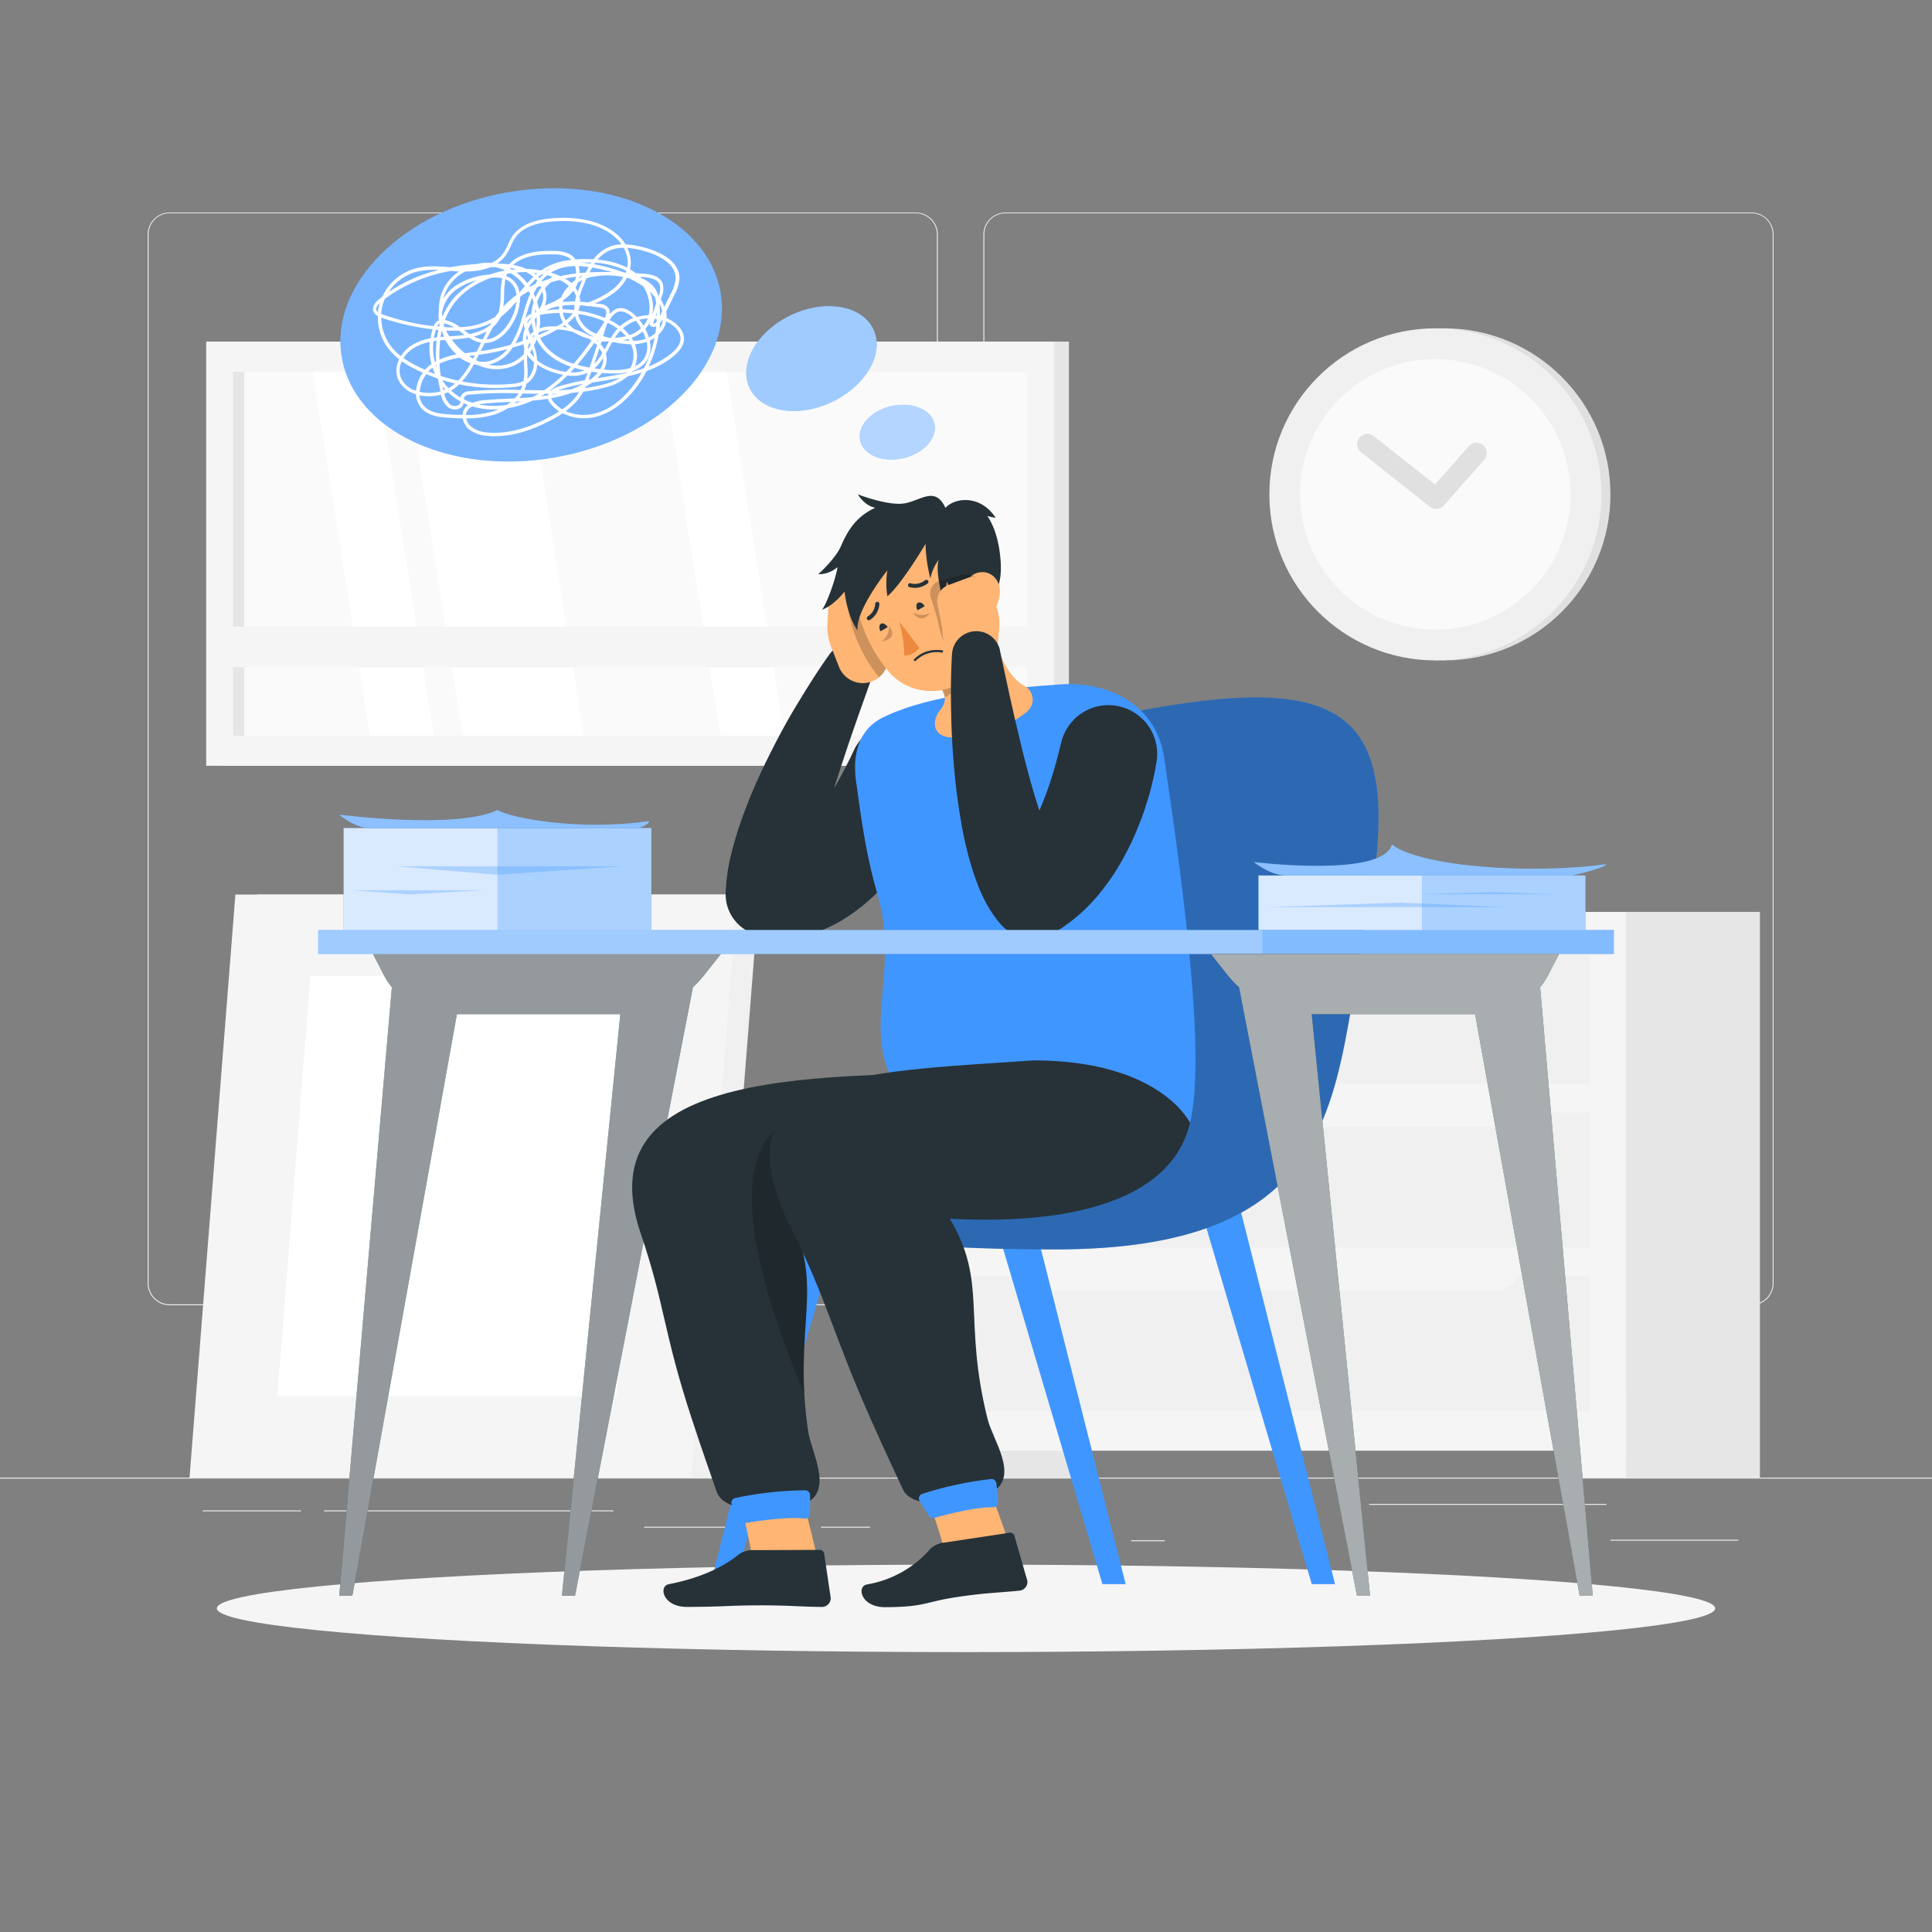 <svg xmlns="http://www.w3.org/2000/svg" viewBox="0 0 500 500"><rect x="0" y="0" width="500" height="500" fill="#808080" stroke="none"/><g id="freepik--background-complete--inject-35"><rect y="382.4" width="500" height="0.25" style="fill:#ebebeb"></rect><rect x="416.78" y="398.49" width="33.12" height="0.25" style="fill:#ebebeb"></rect><rect x="292.75" y="398.62" width="8.69" height="0.25" style="fill:#ebebeb"></rect><rect x="354.33" y="389.21" width="61.44" height="0.25" style="fill:#ebebeb"></rect><rect x="212.45" y="395.11" width="12.69" height="0.25" style="fill:#ebebeb"></rect><rect x="166.72" y="395.11" width="36.83" height="0.25" style="fill:#ebebeb"></rect><rect x="52.46" y="390.89" width="25.43" height="0.25" style="fill:#ebebeb"></rect><rect x="83.89" y="390.89" width="74.89" height="0.25" style="fill:#ebebeb"></rect><path d="M237,337.8H43.91a5.71,5.71,0,0,1-5.7-5.71V60.66A5.71,5.71,0,0,1,43.91,55H237a5.71,5.71,0,0,1,5.71,5.71V332.09A5.71,5.71,0,0,1,237,337.8ZM43.91,55.2a5.46,5.46,0,0,0-5.45,5.46V332.09a5.46,5.46,0,0,0,5.45,5.46H237a5.47,5.47,0,0,0,5.46-5.46V60.66A5.47,5.47,0,0,0,237,55.2Z" style="fill:#ebebeb"></path><path d="M453.31,337.8H260.21a5.72,5.72,0,0,1-5.71-5.71V60.66A5.72,5.72,0,0,1,260.21,55h193.1A5.71,5.71,0,0,1,459,60.66V332.09A5.71,5.71,0,0,1,453.31,337.8ZM260.21,55.2a5.47,5.47,0,0,0-5.46,5.46V332.09a5.47,5.47,0,0,0,5.46,5.46h193.1a5.47,5.47,0,0,0,5.46-5.46V60.66a5.47,5.47,0,0,0-5.46-5.46Z" style="fill:#ebebeb"></path><circle cx="373.81" cy="127.94" r="42.97" style="fill:#e0e0e0"></circle><circle cx="371.48" cy="127.94" r="42.97" style="fill:#f0f0f0"></circle><path d="M371.49,162.94a35,35,0,1,1,21.73-7.59l-.12.1A34.78,34.78,0,0,1,371.49,162.94Z" style="fill:#fafafa"></path><path d="M372.88,131.42a2.67,2.67,0,0,1-2.85-.29l-17.68-14a2.67,2.67,0,1,1,3.31-4.18l15.7,12.44,8.75-9.91a2.66,2.66,0,1,1,4,3.52L373.69,130.8A2.82,2.82,0,0,1,372.88,131.42Z" style="fill:#e0e0e0"></path><polygon points="66.54 231.51 196.43 231.51 184.56 382.4 54.67 382.4 66.54 231.51" style="fill:#f0f0f0"></polygon><polygon points="60.92 231.51 190.8 231.51 178.93 382.4 49.05 382.4 60.92 231.51" style="fill:#f5f5f5"></polygon><polygon points="159.51 361.34 168.07 252.56 80.34 252.56 71.78 361.34 159.51 361.34" style="fill:#fff"></polygon><rect x="57.22" y="88.41" width="219.41" height="109.79" transform="translate(333.86 286.6) rotate(180)" style="fill:#e6e6e6"></rect><rect x="53.36" y="88.41" width="219.41" height="109.79" transform="translate(326.13 286.6) rotate(180)" style="fill:#f5f5f5"></rect><rect x="115.96" y="40.53" width="94.2" height="205.54" transform="translate(306.37 -19.76) rotate(90)" style="fill:#fafafa"></rect><polygon points="112.28 190.4 97.41 96.2 80.91 96.2 95.78 190.4 112.28 190.4" style="fill:#fff"></polygon><polygon points="151.09 190.4 136.22 96.2 104.85 96.2 119.72 190.4 151.09 190.4" style="fill:#fff"></polygon><polygon points="202.96 190.4 188.09 96.2 171.59 96.2 186.46 190.4 202.96 190.4" style="fill:#fff"></polygon><rect x="14.66" y="141.84" width="94.2" height="2.92" transform="translate(205.06 81.54) rotate(90)" style="fill:#e6e6e6"></rect><rect x="56.23" y="162.2" width="213.67" height="10.46" transform="translate(326.13 334.86) rotate(180)" style="fill:#f5f5f5"></rect><rect x="235.56" y="236" width="45.16" height="146.4" transform="translate(516.28 618.4) rotate(180)" style="fill:#e6e6e6"></rect><polygon points="247.62 382.4 235.56 382.4 235.56 362.19 260.26 362.19 247.62 382.4" style="fill:#f5f5f5"></polygon><rect x="410.31" y="236" width="45.16" height="146.4" transform="translate(865.78 618.4) rotate(180)" style="fill:#e6e6e6"></rect><rect x="235.56" y="236" width="185.27" height="139.44" transform="translate(656.39 611.44) rotate(180)" style="fill:#f5f5f5"></rect><polygon points="408.77 382.4 420.83 382.4 420.83 362.19 396.13 362.19 408.77 382.4" style="fill:#f5f5f5"></polygon><rect x="244.92" y="287.96" width="166.56" height="34.9" transform="translate(656.39 610.82) rotate(180)" style="fill:#f0f0f0"></rect><rect x="244.92" y="330.32" width="166.56" height="34.9" transform="translate(656.39 695.53) rotate(180)" style="fill:#f0f0f0"></rect><path d="M269.73,291.69H386.66a6.76,6.76,0,0,0,6.76-6.75H263A6.75,6.75,0,0,0,269.73,291.69Z" style="fill:#f5f5f5"></path><rect x="244.92" y="245.61" width="166.56" height="34.9" transform="translate(656.39 526.11) rotate(180)" style="fill:#f0f0f0"></rect><path d="M269.73,249.34H386.66a6.76,6.76,0,0,0,6.76-6.75H263A6.75,6.75,0,0,0,269.73,249.34Z" style="fill:#f5f5f5"></path><path d="M269.73,334.05H386.66a6.76,6.76,0,0,0,6.76-6.76H263A6.76,6.76,0,0,0,269.73,334.05Z" style="fill:#f5f5f5"></path></g><g id="freepik--Shadow--inject-35"><ellipse id="freepik--path--inject-35" cx="250" cy="416.24" rx="193.89" ry="11.32" style="fill:#f5f5f5"></ellipse></g><g id="freepik--Thoughts--inject-35"><ellipse cx="137.47" cy="84.08" rx="49.72" ry="34.85" transform="translate(-12.19 24.34) rotate(-9.69)" style="fill:#4096FF"></ellipse><ellipse cx="137.47" cy="84.08" rx="49.72" ry="34.85" transform="translate(-12.19 24.34) rotate(-9.69)" style="fill:#fff;opacity:0.3"></ellipse><path d="M226,85.15c3,6.19-1.8,14.63-10.64,18.86s-18.39,2.62-21.35-3.57,1.81-14.64,10.64-18.86S223,79,226,85.15Z" style="fill:#4096FF"></path><path d="M226,85.15c3,6.19-1.8,14.63-10.64,18.86s-18.39,2.62-21.35-3.57,1.81-14.64,10.64-18.86S223,79,226,85.15Z" style="fill:#fff;opacity:0.5"></path><path d="M241.81,109.64c.86,3.71-2.75,7.71-8.05,8.93s-10.29-.8-11.14-4.52,2.75-7.71,8-8.93S241,105.92,241.81,109.64Z" style="fill:#4096FF"></path><path d="M241.81,109.64c.86,3.71-2.75,7.71-8.05,8.93s-10.29-.8-11.14-4.52,2.75-7.71,8-8.93S241,105.92,241.81,109.64Z" style="fill:#fff;opacity:0.6"></path><path d="M128.08,112.89c-.62,0-1.24,0-1.85-.09a8.47,8.47,0,0,1-4.92-1.75,4.84,4.84,0,0,1-1.56-2.78c-1.13,0-2.26-.08-3.4-.14-2.5-.15-5.09-.43-6.91-2.11a5.7,5.7,0,0,1-1.78-4A7.06,7.06,0,0,1,103,98.13a6.29,6.29,0,0,1,.32-5.15,15.41,15.41,0,0,1-2.91-2.91,13.32,13.32,0,0,1-2.62-8.27,2.32,2.32,0,0,1-1.13-1.14c-.4-1,.11-2.12,1.44-3.21.27-.23.56-.46.84-.68a13.35,13.35,0,0,1,8.35-7.23c3-.86,6.13-.62,9.17-.38h.15a55.3,55.3,0,0,1,6.71-.83,12.46,12.46,0,0,1,3.85-.28,7.88,7.88,0,0,0,3.22-2.72,14.18,14.18,0,0,0,1.06-2,14.5,14.5,0,0,1,1.11-2.14c1.86-2.79,5.47-4.38,10.75-4.73,6.26-.4,11.33.68,15.07,3.21a12.61,12.61,0,0,1,3.55,3.59,22.9,22.9,0,0,1,5.52,1c2.53.73,8.42,2.95,8.39,7.78a10.1,10.1,0,0,1-1.35,4.35l-2.09,4.3a7.24,7.24,0,0,1,.13,1.66,9.57,9.57,0,0,1,1.16.57c1.7,1,3.46,2.79,3.32,5-.09,1.44-1,2.83-2.65,4.22a22.76,22.76,0,0,1-7,3.86,30.16,30.16,0,0,1-2.8,4.41c-2.05,2.68-5.47,6.14-10.12,7.39a12.33,12.33,0,0,1-8.81-.85c-.89.59-1.78,1.11-2.59,1.55C137.64,111.42,132.65,112.89,128.08,112.89Zm-7.44-4.62a4,4,0,0,0,1.25,2.11,7.63,7.63,0,0,0,4.42,1.55c4.88.44,10.34-1,16.24-4.19.68-.37,1.42-.79,2.16-1.27a9.54,9.54,0,0,1-2.17-1.93,3.39,3.39,0,0,1-.73-1.34c-1.31.2-2.63.35-3.95.46a26,26,0,0,1-6.46,2,14.9,14.9,0,0,1-3.34,1.59A23.72,23.72,0,0,1,120.64,108.27Zm1.56-3.08a3,3,0,0,0-1.32,1.21,2.52,2.52,0,0,0-.3,1,23.44,23.44,0,0,0,7.21-1c.41-.14.83-.3,1.26-.49A19.09,19.09,0,0,1,122.2,105.19Zm-13.65-2.9a4.75,4.75,0,0,0,1.49,3.09c1.6,1.48,4,1.73,6.36,1.87,1.11.06,2.21.12,3.3.14a3.31,3.31,0,0,1,.41-1.41,3.48,3.48,0,0,1,1-1.16c-.39-.15-.77-.31-1.14-.49l0,.13a2,2,0,0,1-1.38,1.35,2.94,2.94,0,0,1-2.65-.43,5.73,5.73,0,0,1-1.81-3.23,12.58,12.58,0,0,1-3.62.39A11.45,11.45,0,0,1,108.55,102.29Zm37.83,4.1a11.51,11.51,0,0,0,7.76.57c4.41-1.18,7.68-4.5,9.65-7.07a29.64,29.64,0,0,0,2.28-3.47q-1.74.54-3.54.93a13.91,13.91,0,0,1-5.81,2.88,42.79,42.79,0,0,1-5.78,1.14,15.71,15.71,0,0,1-1.05,1.64A16,16,0,0,1,146.38,106.39Zm-3.7-3.34a2.66,2.66,0,0,0,.54.94,8.59,8.59,0,0,0,2.29,1.94,15.72,15.72,0,0,0,3.67-3.44c.24-.32.46-.65.67-1l-1.89.18A32.76,32.76,0,0,1,142.68,103.05ZM115,101.9a5,5,0,0,0,1.51,2.79,2.1,2.1,0,0,0,1.84.29,1.18,1.18,0,0,0,.8-.76,1.55,1.55,0,0,0,.06-.31,15.14,15.14,0,0,1-2.55-1.74c-.25-.21-.49-.43-.72-.65C115.6,101.66,115.28,101.78,115,101.9Zm8.88,2.76a20.73,20.73,0,0,0,7.33.11,11.7,11.7,0,0,0,1-.75h-.31c-2.18.11-4.43.22-6.6.43A12,12,0,0,0,123.84,104.66Zm9.7-.71-.45.43c.59-.15,1.19-.31,1.77-.5Zm-13.47-.58a15.06,15.06,0,0,0,2.13.86,10.77,10.77,0,0,1,3-.65c2.18-.21,4.45-.32,6.64-.42l1.35-.07a10.79,10.79,0,0,0,1-1.29,101,101,0,0,0-12.67.33,1.76,1.76,0,0,0-1.29.48A1.45,1.45,0,0,0,120.07,103.37Zm15.15-1.55a13,13,0,0,1-.84,1.21c1.08-.06,2.16-.13,3.23-.23.62-.28,1.21-.58,1.79-.91-1.28,0-2.55,0-3.82-.06Zm-18.5-.73.46.4a13.9,13.9,0,0,0,2,1.43,1.77,1.77,0,0,1,.29-.8,2.44,2.44,0,0,1,1.91-.87,107.17,107.17,0,0,1,13.28-.32,7.44,7.44,0,0,0,.52-1.23,11.93,11.93,0,0,1-2.88.53,46.62,46.62,0,0,1-13.5-.76A11.77,11.77,0,0,1,116.72,101.09Zm24.35.81-.15.1-.92.56c.61-.07,1.21-.16,1.81-.26a2.12,2.12,0,0,1,.14-.4Zm2,0a1.12,1.12,0,0,0-.19.24l1.28-.26Zm-34.49-.5a10.4,10.4,0,0,0,2,.27,11.73,11.73,0,0,0,3.39-.36c-.21-.93-.42-2-.6-3.07l-.18-.31c-1-.34-1.93-.7-2.88-1.1a8.57,8.57,0,0,0-1.72,4.4S108.53,101.33,108.53,101.39ZM104,93.5a5.37,5.37,0,0,0-.23,4.3,6.12,6.12,0,0,0,3.91,3.34,9.24,9.24,0,0,1,1.76-4.67c-.44-.19-.86-.39-1.29-.6A28.27,28.27,0,0,1,104,93.5ZM114.54,100c.07.35.15.69.22,1l.48-.19C115,100.58,114.76,100.31,114.54,100Zm21.13.93c1.7,0,3.42.07,5.14.07a34.63,34.63,0,0,0,4.94-4,19.86,19.86,0,0,1-2.28-.56A16.74,16.74,0,0,1,139,94.34,6.09,6.09,0,0,1,136.69,99l-.42.28A9.71,9.71,0,0,1,135.67,101Zm11.18-3.77a36.67,36.67,0,0,1-4.49,3.84h.3a5.77,5.77,0,0,1,2-1,53.12,53.12,0,0,1,6.7-1.59c.25-.61.48-1.25.71-1.91A9.9,9.9,0,0,1,146.85,97.18Zm4.09,2.19a49.88,49.88,0,0,0-6.05,1.46l-.41.15c1.1,0,2.19-.09,3.29-.17a23.55,23.55,0,0,0,3.16-1.43Zm-36.5-1a13.88,13.88,0,0,0,1.63,2.1,10.37,10.37,0,0,0,1.72-1.2C116.66,99,115.54,98.68,114.44,98.34ZM151.62,100l-.2.42a41.27,41.27,0,0,0,5.06-1,16.4,16.4,0,0,0,4-1.61c-1.62.3-3.24.56-4.86.82l-2.39.38-.53.36C152.35,99.57,152,99.79,151.62,100Zm-32.05-1.28a45.69,45.69,0,0,0,12.69.64,9.4,9.4,0,0,0,3.23-.72,17.64,17.64,0,0,0,.11-4.25c0-.48,0-1-.07-1.44A9.92,9.92,0,0,1,133,94.64a11.41,11.41,0,0,1-9.28-.15,9.63,9.63,0,0,1-1.07-.21l-.35.61A21.84,21.84,0,0,1,119.57,98.72Zm-5.5-1.42a45.7,45.7,0,0,0,4.49,1.21,20.14,20.14,0,0,0,3-4.06l.24-.42A11,11,0,0,1,119,92.56a19.69,19.69,0,0,0-5.24,1.54C113.8,95.21,113.92,96.28,114.07,97.3Zm39-1.11c-.05.12-.09.25-.14.38-.2.57-.39,1.12-.6,1.66l.55-.09a10.66,10.66,0,0,0,1.83-1.72ZM136.4,92.08v.31c0,.65,0,1.3.07,2a22.49,22.49,0,0,1,0,3.67,5.77,5.77,0,0,0,1.7-4.33,8.82,8.82,0,0,1-1.62-1.77Zm19.35,4.44a9.59,9.59,0,0,1-1.17,1.34l.91-.14c2.26-.36,4.47-.71,6.61-1.17.06,0,.11-.11.17-.17a16.9,16.9,0,0,1-3.23.28C157.94,96.66,156.84,96.62,155.75,96.52Zm-44.9-.4,1.73.67c-.24-.54-.45-1.09-.64-1.64A8.23,8.23,0,0,0,110.85,96.12Zm36.8.25a8.92,8.92,0,0,0,3.65-.52l-1-.22c-.56-.13-1.09-.28-1.61-.43Q148.2,95.79,147.65,96.37ZM139,93.27a15,15,0,0,0,4.69,2.36,16.74,16.74,0,0,0,2.8.63c.44-.44.86-.9,1.28-1.36a16.61,16.61,0,0,1-6.69-4,12.92,12.92,0,0,1-2.21-3.09h0a14,14,0,0,1-.69,1.58,16.36,16.36,0,0,1,.69,2.58A8.81,8.81,0,0,1,139,93.27ZM163.69,96l-.15.2q1.61-.39,3.12-.9a30.66,30.66,0,0,0,2.73-7.84,8.07,8.07,0,0,1-1.25.71,6.6,6.6,0,0,1-.88,5.33A6.89,6.89,0,0,1,163.69,96Zm-7.41-.34c.91.07,1.83.11,2.75.11a14.85,14.85,0,0,0,4.09-.52c.08-.14.16-.28.23-.43a6.85,6.85,0,0,0-.06-5.72,25.39,25.39,0,0,1-4.82-.62l-.86,1.57c-.27.49-.54,1-.82,1.48a5.3,5.3,0,0,1,.2,1.16A5.57,5.57,0,0,1,156.28,95.68Zm-51.87-3a27.08,27.08,0,0,0,4.11,2.36c.49.24,1,.46,1.47.67a8.8,8.8,0,0,1,1.62-1.44l.07,0a16.16,16.16,0,0,1-.45-5.75,12.47,12.47,0,0,0-4.52,1.8A7.92,7.92,0,0,0,104.41,92.72Zm49.36,2.69,1.55.19a4.88,4.88,0,0,0,.79-2.84v-.08A12,12,0,0,1,153.77,95.41Zm-41-.78c.06.2.13.41.2.61,0-.23,0-.46,0-.7Zm36.63-.16,1.17.31c.65.15,1.3.29,2,.41q1-2.88,1.94-5.81c-.22-.22-.44-.43-.66-.61C152.38,90.73,150.93,92.66,149.37,94.47Zm21.06-7.83a31.71,31.71,0,0,1-2.58,8.24,21.24,21.24,0,0,0,5.91-3.41c1.49-1.23,2.25-2.41,2.32-3.6.12-1.81-1.41-3.35-2.87-4.19a8.22,8.22,0,0,0-.84-.42c0,.13-.06.27-.1.4A6.61,6.61,0,0,1,170.43,86.64Zm-6.2,2.46a7.76,7.76,0,0,1,.09,5.72,5.56,5.56,0,0,0,2.22-1.8,5.71,5.71,0,0,0,.78-4.49c-.37.12-.75.23-1.13.32A12,12,0,0,1,164.23,89.1Zm-37.85,5.33a9.8,9.8,0,0,0,6.24-.59,9.47,9.47,0,0,0,2.91-2.11,11.7,11.7,0,0,1,.15-1.51c-.05-.16-.11-.32-.15-.48a4.2,4.2,0,0,1-.14-.59c-.91.31-1.83.6-2.75.86a10,10,0,0,1-5.5,4.24A7,7,0,0,1,126.38,94.43Zm28.72-4.28c-.44,1.38-.89,2.74-1.36,4.1a13.12,13.12,0,0,0,2.09-2.79A5.42,5.42,0,0,0,155.1,90.15Zm-15.36-2.66a11.25,11.25,0,0,0,2,2.81,16,16,0,0,0,6.7,3.89,71.16,71.16,0,0,0,4.62-6c-.3-.2-.57-.38-.81-.52a13.6,13.6,0,0,1-3.86-1.65,17.75,17.75,0,0,0-4.16-.7l-.5.26C142.42,86.29,141.09,86.92,139.74,87.49Zm-27.59.85a15.41,15.41,0,0,0,.35,5.41l.33-.18a32.13,32.13,0,0,1,.15-5.35C112.7,88.25,112.43,88.29,112.15,88.34Zm11.75,5.29a7.74,7.74,0,0,0,3-.22,8.64,8.64,0,0,0,4.36-3,62.69,62.69,0,0,1-7,1.42l-.37,0-.73,1.43Zm-10-5.52a30.6,30.6,0,0,0-.19,5,20,20,0,0,1,4.39-1.32l-.41-.4A13,13,0,0,1,115.28,88Zm7.43,4.09c.36.24.72.47,1.08.67.16-.29.31-.58.46-.87l-.5.07Zm15.82-1a7.14,7.14,0,0,0,1,1.23c0-.09,0-.18,0-.27a16.81,16.81,0,0,0-.41-1.7Zm-38.51-9a12.41,12.41,0,0,0,2.44,7.37,13.88,13.88,0,0,0,2.65,2.66,8.83,8.83,0,0,1,2.5-2.62,13.59,13.59,0,0,1,5.14-2,15.69,15.69,0,0,1,.58-2.34A60.28,60.28,0,0,1,98.62,82.17Zm18.24,5.71a17.67,17.67,0,0,0,3.44,3.58c.64-.1,1.29-.18,1.94-.26l1.08-.15c.29-.58.57-1.16.85-1.73l.29-.59a8.31,8.31,0,0,1-3.17-1.33A41.64,41.64,0,0,1,116.86,87.88Zm8.54.93c-.15.29-.29.59-.44.89s-.39.8-.59,1.21a62.68,62.68,0,0,0,7.72-1.65,24.62,24.62,0,0,0,2.78-6.36l.35-1.18a51.59,51.59,0,0,1,1.93-5.7c-.11-.21-.23-.42-.36-.62a23.54,23.54,0,0,0-2,1.23c-.08.1-.16.21-.25.31a12.55,12.55,0,0,1-.95,4.79c-1.47,3.63-4.52,7.08-8.18,7.08Zm30,.33a7,7,0,0,1,1,1.37c.15-.29.31-.57.47-.86s.45-.84.69-1.26q-.54,0-1.08,0l-.76,0Zm-18.83,1a1.08,1.08,0,0,0,.08.19c.21-.31.41-.64.6-1-.08-.24-.17-.47-.25-.71A7.14,7.14,0,0,0,136.59,90.13Zm-1-6.55a26.75,26.75,0,0,1-2.24,5.31c.65-.2,1.29-.41,1.93-.63a7.4,7.4,0,0,1,.51-3.16A4.81,4.81,0,0,1,135.58,83.58Zm18.84,4.58.31.27.07-.22Zm9-.69a8.46,8.46,0,0,1,.44.77A12,12,0,0,0,166,88a7.77,7.77,0,0,0,1.1-.32,11.56,11.56,0,0,0-.77-1.91A9.5,9.5,0,0,1,163.4,87.47Zm-2.21.61a15.86,15.86,0,0,0,1.64.15c-.09-.16-.19-.32-.29-.47A13.33,13.33,0,0,1,161.19,88.08Zm-24.92-1.45a5.93,5.93,0,0,0-.12,1.33l.25-.1c.06-.12.12-.24.19-.36Zm-8.71-2c-.61,1.06-1.17,2.15-1.72,3.25,3.06-.27,5.63-3.32,6.92-6.51a12.68,12.68,0,0,0,.85-3.35,26,26,0,0,1-4.11,4.08c-.06.13-.12.25-.19.37A7.74,7.74,0,0,1,127.56,84.66Zm-5,2.47a6.25,6.25,0,0,0,2.2.75l.13,0c.34-.7.69-1.39,1-2.08a10,10,0,0,1-1.27.62A14.45,14.45,0,0,1,122.54,87.13ZM156.09,87c.67.2,1.33.36,1.95.5a15.11,15.11,0,0,1,1.66-2.3l.14-.16a15.85,15.85,0,0,0-2.55-1.49L157,84C156.7,85,156.4,86,156.09,87Zm4.45-1.42-.19.2a16.14,16.14,0,0,0-1.25,1.67A14.9,14.9,0,0,0,162,87,11.3,11.3,0,0,0,160.54,85.59Zm-47.71-.24a13.68,13.68,0,0,0-.55,2.09c.27,0,.55-.08.82-.12.1-.64.22-1.27.36-1.91Zm25.54,1.34a4.5,4.5,0,0,0-.64.67l.49-.19ZM167,85.12a12.89,12.89,0,0,1,.92,2.21,7.81,7.81,0,0,0,1.71-1.13c.09-.59.17-1.19.23-1.78a2,2,0,0,1-.64.19,1.13,1.13,0,0,1-1.05-.52l-.12-.17.26-.81a7.43,7.43,0,0,1-1.16,1.83Zm-52.66.4c-.13.56-.24,1.13-.33,1.7l.9-.08Q114.59,86.36,114.33,85.52Zm38.28,1.38q.6.15,1.2.27l0,0A8.54,8.54,0,0,1,149.23,83a7.25,7.25,0,0,1-.42-1.24,10.7,10.7,0,0,1-1.88,1.86,8,8,0,0,0,1.83,1.63,18.84,18.84,0,0,1,3.65,1.54Zm-37.18-1.35a17,17,0,0,0,.86,1.49h.08c1.29-.08,2.59-.17,3.88-.36l-.75-.55-.75-.56C117.7,85.6,116.59,85.6,115.43,85.55Zm39.76,1.16.07,0,.07-.23C155.28,86.57,155.23,86.64,155.19,86.71Zm6-1.73a11.59,11.59,0,0,1,1.69,1.75,8.61,8.61,0,0,0,3-1.76,15,15,0,0,0-1.17-1.73l-.17-.22A10.22,10.22,0,0,0,161.18,85Zm-21.87,1.59.06.13c1-.42,1.95-.86,2.9-1.33a8.15,8.15,0,0,0-2.82.64C139.4,86.2,139.36,86.38,139.31,86.57Zm-2.59-1.38c.14.48.31,1,.48,1.43a4.1,4.1,0,0,1,.63-.62l.25-.21a12.56,12.56,0,0,1-.47-2.19A8.05,8.05,0,0,0,136.72,85.19Zm-16.63.27c.46.35.92.7,1.38,1a14.51,14.51,0,0,0,2.84-.84,9.75,9.75,0,0,0,2.57-1.54l.3-.52A19.63,19.63,0,0,1,120.09,85.46Zm29.52-4.21a5.85,5.85,0,0,0,.42,1.39,7.76,7.76,0,0,0,4.32,3.74c.62-.91,1.23-1.83,1.84-2.75l.15-.5-.51-.21A27.37,27.37,0,0,0,149.61,81.25Zm21.18,2.38c0,.47-.07.94-.13,1.41a5.05,5.05,0,0,0,.76-1.61,4,4,0,0,0,.11-.5l-.23-.07,0,0A3.59,3.59,0,0,1,170.79,83.63ZM139.72,81.5c0,.29.05.57.06.86a14.36,14.36,0,0,1-.15,2.63,10,10,0,0,1,3.05-.52q.67,0,1.35,0a18.86,18.86,0,0,0,1.69-1,6.92,6.92,0,0,1-.85-2c0-.16-.08-.32-.11-.47A27.58,27.58,0,0,0,139.72,81.5Zm-1.31,1.1a12,12,0,0,0,.35,2.3,13.94,13.94,0,0,0,.14-2.51c0-.09,0-.19,0-.29C138.72,82.26,138.56,82.43,138.41,82.6Zm7.15,2c.41,0,.82.11,1.23.18a6.64,6.64,0,0,1-.56-.63ZM115,84.65q1.29.07,2.49.06a7.23,7.23,0,0,0-2.56-1h-.09s0,.09,0,.14c0,.25.11.5.17.74C115,84.57,115,84.61,115,84.65Zm.14-1.84A9.63,9.63,0,0,1,119,84.66,18.28,18.28,0,0,0,128.18,82l0,0c.27-.4.56-.79.86-1.17a17.65,17.65,0,0,0,.51-4.62A21.91,21.91,0,0,1,130,72a9.76,9.76,0,0,0-2.95-.1,24.87,24.87,0,0,0-3.14,1.37,19.31,19.31,0,0,0-5.22,3.86A17,17,0,0,0,115.16,82.81Zm-2,1.69.5,0,.18-.62a1.33,1.33,0,0,1,0-.19.51.51,0,0,0-.16.09A1.63,1.63,0,0,0,113.17,84.5Zm44.61-1.68a17,17,0,0,1,2.7,1.61,10.81,10.81,0,0,1,3.45-2.1c-1-1-2.6-2.2-4.17-1.54A5.09,5.09,0,0,0,157.78,82.82ZM98.65,81.24l.23.09a59.53,59.53,0,0,0,13.37,3.08l0,0a2.78,2.78,0,0,1,.84-1.23,2.19,2.19,0,0,1,.5-.27q-.06-.44-.09-.87a8.62,8.62,0,0,1,.07-1.43,13.72,13.72,0,0,1,.69-4.65,11.38,11.38,0,0,1,4.59-5.71c-.72,0-1.45-.09-2.16-.14A40.63,40.63,0,0,0,99.6,77.34q-.19.45-.36.93A12.13,12.13,0,0,0,98.65,81.24Zm66.81,1.51a15.88,15.88,0,0,1,1.07,1.56,6.69,6.69,0,0,0,1.12-1.9A10.85,10.85,0,0,0,165.46,82.75Zm3.57,1a.21.21,0,0,0,.11,0,1.42,1.42,0,0,0,.8-.47l0-.72-.53-.07Zm-31.52-1.55a1.87,1.87,0,0,0-.92.9,1.76,1.76,0,0,0-.14.65,10.64,10.64,0,0,1,1.06-1.46Zm8.15-1.24a1.22,1.22,0,0,0,.06.26,6.09,6.09,0,0,0,.7,1.7,9.93,9.93,0,0,0,1.79-1.82C147.36,81,146.51,80.94,145.66,80.93Zm-8-3.85c-.63,1.57-1.12,3.24-1.61,4.89l-.14.48a3.19,3.19,0,0,1,1.61-1.26c0-.23,0-.45.07-.68a11.35,11.35,0,0,1,.51-2.31C138,77.82,137.83,77.44,137.67,77.08Zm12,3.29a28.75,28.75,0,0,1,6.5,1.73l.42.18.18-.6a2.15,2.15,0,0,0,.09-1.35c-.24-.52-1-.69-1.71-.79-.92-.12-1.87-.26-2.84-.37l-.27.11-.05-.14c-.62-.07-1.25-.12-1.88-.16A6.06,6.06,0,0,1,149.66,80.37Zm11-.65c1.72,0,3.26,1.34,4.14,2.3a12,12,0,0,1,3.09-.49,9.87,9.87,0,0,0-1.44-7.45,22.31,22.31,0,0,0-3.87-2.16l-.33-.06a11.65,11.65,0,0,1-2.78,3.44A20.77,20.77,0,0,1,154,78.5l1.26.17A2.79,2.79,0,0,1,157.64,80a2.21,2.21,0,0,1,.1,1.39A4.33,4.33,0,0,1,159.42,80,3.13,3.13,0,0,1,160.7,79.72Zm-46.23.9c0,.44,0,.88.08,1.34a17.64,17.64,0,0,1,3.45-5.4,20.22,20.22,0,0,1,5.44-4,14.77,14.77,0,0,0-5.2,2.27A9.1,9.1,0,0,0,114.47,80.62Zm56.27-1.92c0,.17,0,.34,0,.5.07.85.09,1.69.09,2.53l.56-1.16A7.87,7.87,0,0,0,170.74,78.7Zm-1,2.92.27,0c0-.28,0-.57,0-.85Zm-1.55-6.19a10.36,10.36,0,0,1,.66,6.07l1-3a10.09,10.09,0,0,0-.3-1.59c-.14-.18-.3-.36-.46-.54S168.48,75.72,168.17,75.43Zm-29.59,4.46c0,.24-.08.48-.11.73l0,.27.28-.07h0A9,9,0,0,0,138.58,79.89ZM98.27,78.42c-.53.51-1.11,1.25-.84,1.91a1.08,1.08,0,0,0,.38.47A13,13,0,0,1,98.27,78.42Zm46.41.81a14.69,14.69,0,0,0-2.31.64c-.34.13-.68.29-1,.46a30.74,30.74,0,0,1,3.32-.27A5.75,5.75,0,0,1,144.68,79.23Zm.86.82c1,0,2.06.07,3.08.18a9.67,9.67,0,0,1,.07-1.31,21.6,21.6,0,0,0-3.12.17A7.7,7.7,0,0,0,145.54,80.05ZM139,78.21a14,14,0,0,1,.47,1.8l.24-.32a5,5,0,0,0,.66-4.21A12.69,12.69,0,0,0,139,78.21Zm32-.7a9.32,9.32,0,0,1,.94,1.9l1.66-3.4a9.79,9.79,0,0,0,1.26-4c0-4.23-5.43-6.26-7.77-6.94a22.56,22.56,0,0,0-4.76-.93,8.32,8.32,0,0,1,.91,3.56,7.34,7.34,0,0,1-.21,2,12.65,12.65,0,0,1,1.52,1l1.85.12c1.82.12,4.33.52,5.09,2.51a5.18,5.18,0,0,1-.28,3.53ZM130.8,72.27a20.6,20.6,0,0,0-.33,3.92,30.67,30.67,0,0,1-.2,3.18,23,23,0,0,1,3.36-3,4.74,4.74,0,0,0-1.76-3.51A4.48,4.48,0,0,0,130.8,72.27ZM141,74.61a6.32,6.32,0,0,1,0,4.47A23.76,23.76,0,0,0,145.21,77a9.6,9.6,0,0,1,2-3,10.39,10.39,0,0,0-2.36-1.53c-.72.16-1.47.36-2.22.58A11.75,11.75,0,0,0,141,74.61Zm3.78,3.64-.17.1.16,0Zm5.36-.15c.68,0,1.35.11,2,.18a22.7,22.7,0,0,0,6.75-3.65,10.9,10.9,0,0,0,2.42-2.93,20.17,20.17,0,0,0-9.52.31c-.25.57-.49,1.16-.73,1.75-.39,1-.78,2-1.07,3a5.31,5.31,0,0,1,.14,1.07Zm-4.25-.55c-.08.21-.14.42-.2.63a22.83,22.83,0,0,1,3.09-.14c.08-.43.19-.87.31-1.31a5.18,5.18,0,0,0-.72-1.5A11.36,11.36,0,0,1,145.93,77.55Zm-25.41-7.3a10.76,10.76,0,0,0-5.41,6,8.36,8.36,0,0,0-.3,1,10.75,10.75,0,0,1,2.92-3.15,18.17,18.17,0,0,1,8.52-3l.56-.06a25.64,25.64,0,0,1,3.82-1l.06-.11,0,0a10.54,10.54,0,0,0-1.54-.57c-.3-.09-.61-.16-.92-.22H127A17.51,17.51,0,0,1,120.52,70.25ZM138.12,76c.16.32.31.64.45,1a12.67,12.67,0,0,1,1.48-2.54c-.07-.16-.15-.31-.23-.47l-.81.34A17.13,17.13,0,0,0,138.12,76Zm32.21.46a1.71,1.71,0,0,0,.11.14,4.53,4.53,0,0,0,.29-2.92c-.58-1.53-2.75-1.85-4.33-2l-.7,0L166,72a7.47,7.47,0,0,1,3.58,2.76A6.94,6.94,0,0,1,170.33,76.46Zm-39.31-5a5.15,5.15,0,0,1,3.4,4.26c.46-.56.93-1.13,1.41-1.69a13.72,13.72,0,0,0-3.62-3.31c-.32,0-.65.09-1,.15C131.16,71,131.09,71.22,131,71.42Zm-18.89-1.6a16.76,16.76,0,0,0-4.64.56,12.46,12.46,0,0,0-6.94,5.18,40.31,40.31,0,0,1,12.93-5.71Q112.81,69.82,112.13,69.82Zm35.71,4.7a8.94,8.94,0,0,0-.8,1,8,8,0,0,0,.8-1Zm1.09-.06a7,7,0,0,1,.61,1c.24-.67.49-1.33.76-2l.39-1a10.09,10.09,0,0,0-1.15.64A7.24,7.24,0,0,1,148.93,74.46ZM137.57,75l0,.06.05-.11ZM137,74c.05.07.1.14.14.21.44-.22.87-.43,1.3-.62.2-.32.4-.62.62-.91-.12-.15-.25-.3-.38-.44C138.05,72.82,137.49,73.42,137,74Zm3.68-.39,0,0,.06-.07Zm-7.06-3.09a14.6,14.6,0,0,1,2.84,2.77c.51-.57,1-1.12,1.58-1.65a3.4,3.4,0,0,0-.3-.23,9.38,9.38,0,0,0-1.61-1A23.31,23.31,0,0,0,133.57,70.55Zm12.6,1.55a11.3,11.3,0,0,1,1.67,1.21,9.78,9.78,0,0,1,.95-.75c.08-.3.15-.6.2-.9-.61.08-1.21.16-1.81.26Zm-6.07.63.09.14c.68-.25,1.34-.48,2-.68q.36-.3.75-.57l-.09,0c-.41-.13-.83-.25-1.25-.36A10.57,10.57,0,0,0,140.1,72.73Zm-.82-1,.28.33a9.35,9.35,0,0,1,1-1l-.33-.07Q139.73,71.29,139.28,71.68Zm10.61-.12c0,.12,0,.23,0,.35a6.65,6.65,0,0,1,.66-.32l.24-.11Zm-7.37-1,.59.18a15.37,15.37,0,0,1,1.84.7c.72-.16,1.42-.29,2.09-.4s1.35-.21,2-.29a5.61,5.61,0,0,0-.14-1.42,3,3,0,0,0-.13-.47A11.9,11.9,0,0,0,142.52,70.58Zm-12.69.53.35.07c0-.06,0-.11,0-.16Zm8.22-.5.16.12.43.34.4-.34C138.71,70.69,138.38,70.64,138.05,70.61Zm11.66-1.73a2.29,2.29,0,0,1,.07.28,6.91,6.91,0,0,1,.16,1.51l1.6-.13c.24-.5.48-1,.74-1.45A24,24,0,0,0,149.71,68.88Zm13.12,1.74h.1l-.09-.06Zm-1.26-.07.33,0c.06-.15.11-.3.16-.44A20.66,20.66,0,0,0,154,68l-.26.39c.92.16,1.79.36,2.6.55A45.72,45.72,0,0,1,161.57,70.55Zm-8.36-1.32c-.23.4-.45.82-.66,1.25,1.94-.1,3.89-.11,5.83-.06-.78-.22-1.54-.42-2.27-.59C155.1,69.58,154.13,69.38,153.21,69.23Zm-12,1,.18,0,0,0a10.68,10.68,0,0,1,1.31-.83q-.48.23-1,.48C141.58,70,141.4,70.13,141.21,70.25Zm-4.93-.64A25.78,25.78,0,0,1,140,70a13.35,13.35,0,0,1,1.35-.85,17.52,17.52,0,0,1,6.5-1.9,3.7,3.7,0,0,0-.89-.69,7.82,7.82,0,0,0-3.49-.71c-3.59-.15-8.07.26-10.68,2.73A14.59,14.59,0,0,1,136.28,69.61ZM132,69.53l.44.25q.63-.07,1.26-.12c-.52-.12-1-.22-1.58-.3Zm22.65-2.32a21.05,21.05,0,0,1,7.67,2.05,7.14,7.14,0,0,0,.14-1.51,7.85,7.85,0,0,0-1.05-3.62,9,9,0,0,0-4.06.9A8.52,8.52,0,0,0,154.62,67.21Zm-26,1a30.21,30.21,0,0,1,3.11.2c2.75-3.11,7.79-3.62,11.79-3.46a8.75,8.75,0,0,1,3.87.82,4.61,4.61,0,0,1,1.52,1.36c.77-.05,1.48-.07,2.13-.08q1.31,0,2.52.06a9.88,9.88,0,0,1,3.37-2.89,9.63,9.63,0,0,1,3.9-1,11.68,11.68,0,0,0-3-2.87c-3.58-2.43-8.46-3.46-14.53-3.06-5,.32-8.37,1.78-10.07,4.34a15.24,15.24,0,0,0-1.05,2,14.5,14.5,0,0,1-1.11,2.14A8.29,8.29,0,0,1,128.61,68.23Zm21-.24a23.79,23.79,0,0,1,3.19.28c.06-.1.12-.2.19-.3-.63,0-1.27,0-1.92,0C150.59,68,150.1,68,149.58,68Z" style="fill:#fff"></path></g><g id="freepik--Character--inject-35"><path d="M96.52,246.89l2.76,5.35a18.48,18.48,0,0,0,2.13,3.26L87.79,413h3.4l27.06-150.54h42.29L145.42,413h3.4l30.51-157.5a28.62,28.62,0,0,0,3-3.26l4.25-5.35Z" style="fill:#263238"></path><path d="M96.52,246.89l2.76,5.35a18.48,18.48,0,0,0,2.13,3.26L87.79,413h3.4l27.06-150.54h42.29L145.42,413h3.4l30.51-157.5a28.62,28.62,0,0,0,3-3.26l4.25-5.35Z" style="fill:#fff;opacity:0.5"></path><polygon points="291.32 409.97 285.3 409.97 255.56 309.49 265.91 309.49 291.32 409.97" style="fill:#4096FF"></polygon><polygon points="183.9 409.97 189.92 409.97 219.66 309.49 209.31 309.49 183.9 409.97" style="fill:#4096FF"></polygon><polygon points="345.51 409.97 339.49 409.97 309.75 309.49 320.11 309.49 345.51 409.97" style="fill:#4096FF"></polygon><path d="M283.65,186.2c-37.75,8.12-38.39,57.56-34.57,89.82a22.59,22.59,0,0,1-22.42,25.29H189.51a5.61,5.61,0,0,0-2.34,10.7c12.21,5.61,36.72,11.34,85.89,11.34,74.79,0,71.75-40.44,79.67-79.59C365.12,182.58,350.84,171.75,283.65,186.2Z" style="fill:#4096FF"></path><path d="M283.65,186.2c-37.75,8.12-38.39,57.56-34.57,89.82a22.59,22.59,0,0,1-22.42,25.29H189.51a5.61,5.61,0,0,0-2.34,10.7c12.21,5.61,36.72,11.34,85.89,11.34,74.79,0,71.75-40.44,79.67-79.59C365.12,182.58,350.84,171.75,283.65,186.2Z" style="opacity:0.3"></path><path d="M237.8,188.21A12.59,12.59,0,0,0,221,194.14l-.33.7-.47,1-.57,1.15-1.2,2.35c-.83,1.56-1.65,3.13-2.54,4.63l0,0c.69-2.31,1.44-4.63,2.21-6.94s1.6-4.85,2.45-7.27c1.65-4.83,3.44-9.74,5.11-14.51l.06-.16a6.29,6.29,0,0,0-11.05-5.75c-3.21,4.48-6,9-8.79,13.62s-5.29,9.41-7.7,14.32a145.07,145.07,0,0,0-6.47,15.4c-.92,2.72-1.79,5.52-2.51,8.5a49.48,49.48,0,0,0-1.4,9.82,10.85,10.85,0,0,0,8.88,11.1l.82.15a27.65,27.65,0,0,0,10.46-.13,31.93,31.93,0,0,0,9-3.41,47.75,47.75,0,0,0,12.44-10.29,64.27,64.27,0,0,0,4.54-5.69c1.37-1.93,2.68-3.86,3.85-5.85s2.31-4,3.32-6c.51-1,1-2.05,1.49-3.11l.69-1.61.75-1.82A12.62,12.62,0,0,0,237.8,188.21Z" style="fill:#263238"></path><path d="M214.4,156.63l-.27,5a14,14,0,0,0,1,5.83l2,5.13a6.63,6.63,0,0,0,5.73,4.18h0a6.59,6.59,0,0,0,7-5.89,25.86,25.86,0,0,0-.69-7.64l-.56-6.35a4.41,4.41,0,0,0-4.07-4l-5.41-.41A4.43,4.43,0,0,0,214.4,156.63Z" style="fill:#ffb573"></path><path d="M229.18,163.23l-.56-6.34a4.42,4.42,0,0,0-4.06-4l-5.24-.4c-.59,8.18,3.6,17.28,8.19,22.8a6.4,6.4,0,0,0,2.35-4.41A25.62,25.62,0,0,0,229.18,163.23Z" style="opacity:0.2"></path><path d="M274.19,177.14c-14.44,1.08-32.52,2.26-45.49,8.43-6.4,3.05-8.12,9.46-7.17,16.49,1.51,11.16,2.81,20.07,5.59,29.49,6.44,21.73-6.47,37.29,8,54.12,6.35,7.22,45.28,14,72.85,4.94,4-16.45-1.17-57.36-6.7-94.6C299.34,182.86,287.46,176.15,274.19,177.14Z" style="fill:#4096FF"></path><path d="M256.27,159.65c.7,6.12,3.73,15.1,8.91,17.9a4,4,0,0,1,.73,6.5c-3.05,2.67-7.76,5-14.08,6.31-8.24,1.68-10-.81-9.88-3.37a6,6,0,0,1,1.44-3.34c2.66-3.28,0-5.83-1.65-7.75Z" style="fill:#ffb573"></path><path d="M252.57,168.88a10.09,10.09,0,0,0-.54-1l-10.28,8.05c1,1.25,2.56,2.78,2.75,4.59C249.81,177.33,254.13,172.2,252.57,168.88Z" style="opacity:0.2"></path><path d="M188.51,379.91c2-2.05,14.72-6,14.72-6a252,252,0,0,1,8.24,29.24L195,404.83S192.27,388.14,188.51,379.91Z" style="fill:#ffb573"></path><path d="M261.35,277.62c-47.63.68-110.31-1.87-95.55,41.54,6.32,18.58,5.81,25.41,13.2,47.92,3.18,9.69,4.26,12.54,6.57,19.25,2.53,6,17.69,4.9,23.29,2.55,6.73-3.58,1-13.25.25-18.69-3.83-26.56,4.12-36.71-4.24-54.12,15.2,2.2,57.93.66,64.29-25.46C269.16,290.61,277.92,280.2,261.35,277.62Z" style="fill:#263238"></path><path d="M189.45,389.53l2,4a1.25,1.25,0,0,0,1.33.67c2.7-.47,10.74-1.76,15.42-1.19a1.26,1.26,0,0,0,1.39-1.17c.09-1.58.07-3.63.05-4.92a1.27,1.27,0,0,0-1.26-1.23,91.55,91.55,0,0,0-18.12,2A1.26,1.26,0,0,0,189.45,389.53Z" style="fill:#4096FF"></path><path d="M215,413.61,213.28,402a1.16,1.16,0,0,0-1.22-.89l-16.89.07a6.23,6.23,0,0,0-3.84,1c-3.8,3.14-9.69,6.15-18.25,7.81-2.71.53-1.56,5.91,4.79,5.88,10.5-.05,10.06-.38,19-.41,7.66,0,9.58.35,15.66.41A2.3,2.3,0,0,0,215,413.61Z" style="fill:#263238"></path><path d="M250.4,143.59c4.47,10.24,7.61,16,5.22,24-3.58,12.09-18.1,14.81-25.53,6.35-6.68-7.62-12.87-23.1-5.22-32.78C232.41,131.64,245.93,133.34,250.4,143.59Z" style="fill:#ffb573"></path><path d="M242.18,168.21a10.64,10.64,0,0,1,1.65.09.28.28,0,0,1,.24.33.27.27,0,0,1-.32.24A7.76,7.76,0,0,0,237,171a.29.29,0,0,1-.41,0,.28.28,0,0,1,0-.4A8.08,8.08,0,0,1,242.18,168.21Z" style="fill:#263238"></path><path d="M237.57,156c-.51.29-.55,1.16-.1,1.94l1.84-1.07C238.86,156.09,238.08,155.7,237.57,156Z" style="fill:#263238"></path><path d="M228,161.43c-.51.29-.56,1.16-.1,1.94l1.84-1.07C229.23,161.52,228.46,161.13,228,161.43Z" style="fill:#263238"></path><path d="M235.07,151.14a.53.53,0,0,1,.55-.19,4.17,4.17,0,0,0,3.74-.75.53.53,0,0,1,.75,0,.53.53,0,0,1,0,.75,5.24,5.24,0,0,1-4.72,1,.53.53,0,0,1-.38-.64A.56.56,0,0,1,235.07,151.14Z" style="fill:#263238"></path><path d="M226.75,155.84a.48.48,0,0,1,.35-.09.53.53,0,0,1,.48.57,5.23,5.23,0,0,1-2.48,4.14.53.53,0,0,1-.71-.22.52.52,0,0,1,.21-.71,4.18,4.18,0,0,0,1.92-3.3A.54.54,0,0,1,226.75,155.84Z" style="fill:#263238"></path><path d="M230.09,162a4.63,4.63,0,0,1-1.93,4C232.82,165.24,230.09,162,230.09,162Z" style="opacity:0.2"></path><path d="M236.31,158.54a4.62,4.62,0,0,0,4.39.1C238.16,161.85,236.31,158.54,236.31,158.54Z" style="opacity:0.2"></path><path d="M258.85,143.93c-.5-4.62-1.72-8.07-3.34-10.41a12.18,12.18,0,0,0,2.17.48c-4.12-6.25-10.84-5.08-13-2.55-2.63-5.75-6.35-1.91-10.58-1.18S222,127.94,222,127.94s1.73,3,4.55,3.46c-5.47,2.47-7.49,6.72-8.94,10s-5.85,7.21-5.85,7.21a7.5,7.5,0,0,0,5-1.84c-.55,3.34-2.86,9.57-4,11,3-1,5.81-4.67,5.81-4.67s.54,6,3.36,10.06c-.58-5.19,7.73-15.58,7.73-15.58a20.59,20.59,0,0,0,0,6.73c3.75-3.17,9.86-13.55,9.86-13.55a39.08,39.08,0,0,0,1.27,8.93,12.29,12.29,0,0,1,2.14-4.83c-1.1,3.72,1.7,12.32,1.7,12.32a26.64,26.64,0,0,1,.43-6.71c.79,2.56,5.64,5.38,7.63,5.67C252.67,156.16,260.26,156.75,258.85,143.93Zm-14.13-12.48Z" style="fill:#263238"></path><path d="M258.75,153.25a10.34,10.34,0,0,1-3.42,7.1c-2.72,2.39-5.64.34-6.19-3-.5-3.05.31-8,3.66-9.05S258.91,149.91,258.75,153.25Z" style="fill:#ffb573"></path><path d="M232.74,160.89s1.51,5.39,1.22,8.75c2.19.23,4-1.94,4-1.94Z" style="fill:#ed893e"></path><path d="M227.24,316.21c-.58-6.61-1.42-13.22-2.54-19.76a29.12,29.12,0,0,0-2.86-8.57c-32-4.26-34.83,22.34-13.68,72.91-1.12-19.86,4-29.53-3.28-44.72A97.67,97.67,0,0,0,227.24,316.21Z" style="opacity:0.2"></path><path d="M255,151.66l2.13,4.43a12,12,0,0,1,1.24,5.41l-.11,5a5.2,5.2,0,0,1-4.16,4.87h0a8.43,8.43,0,0,1-9.22-3.91,22.75,22.75,0,0,1-2.17-7l-1.81-5.8a3.4,3.4,0,0,1,2.56-4.4l5.25-1.42A5.64,5.64,0,0,1,255,151.66Z" style="opacity:0.2"></path><path d="M256.22,152.25l1.64,4.73a13.67,13.67,0,0,1,.71,5.85l-.53,5.5a6.61,6.61,0,0,1-4.34,5.6h0a6.59,6.59,0,0,1-8.39-3.71,25.6,25.6,0,0,1-1.46-7.53l-1.22-6.26a4.42,4.42,0,0,1,2.79-5l5.09-1.89A4.42,4.42,0,0,1,256.22,152.25Z" style="fill:#ffb573"></path><path d="M289.93,182.87A12.57,12.57,0,0,0,274.68,192l-.25,1-.46,1.88L273.4,197c-.41,1.45-.81,2.91-1.28,4.35-.89,2.88-1.95,5.66-3.06,8.29l-.06.14c-1.11-3.35-2.14-6.84-3.06-10.39-.68-2.51-1.33-5.06-1.93-7.62s-1.24-5.14-1.81-7.74c-1.18-5.16-2.28-10.46-3.4-15.6l0-.15a6.29,6.29,0,0,0-12.42,1c-.34,5.68-.33,11.16-.19,16.76s.53,11.16,1.14,16.79c.3,2.82.71,5.65,1.17,8.5s1,5.74,1.75,8.66a73,73,0,0,0,2.8,9,40.54,40.54,0,0,0,2.24,4.86,29.81,29.81,0,0,0,3.69,5.34,11,11,0,0,0,14.1,2.07l.68-.43a44.21,44.21,0,0,0,5.86-4.41,47.15,47.15,0,0,0,4.79-5,63.93,63.93,0,0,0,3.93-5.33c1.17-1.83,2.21-3.67,3.19-5.53a62,62,0,0,0,2.63-5.62c.78-1.89,1.53-3.78,2.15-5.7s1.22-3.83,1.7-5.79c.24-1,.49-2,.69-3L299,199l.3-1.76A12.61,12.61,0,0,0,289.93,182.87Z" style="fill:#263238"></path><path d="M236.08,379c1.75-2.24,14-7.43,14-7.43a252.22,252.22,0,0,1,11.15,28.26l-16.22,3.31S240.66,386.83,236.08,379Z" style="fill:#ffb573"></path><path d="M267.46,274.43c-46.81,3.19-83,3.29-62.36,44.23,8.84,17.52,10.59,26.91,20.22,48.55,4.14,9.32,5.51,12.05,8.48,18.5,3.13,5.73,18.1,3.08,23.43.18,6.33-4.25-.31-13.29-1.64-18.62-6.49-26,.13-35.29-9.79-51.86,15.33.79,55.83,1.32,62.19-24.8C308,290.61,300.37,274.43,267.46,274.43Z" style="fill:#263238"></path><path d="M238,388.49l2.43,3.8a1.26,1.26,0,0,0,1.4.53c2.63-.74,10.5-2.83,15.22-2.75a1.25,1.25,0,0,0,1.26-1.3c-.07-1.58-.29-3.62-.45-4.89a1.25,1.25,0,0,0-1.38-1.1,90.5,90.5,0,0,0-17.82,3.84A1.25,1.25,0,0,0,238,388.49Z" style="fill:#4096FF"></path><path d="M265.88,409.12l-3.37-11.73a1.14,1.14,0,0,0-1.34-.7l-16.7,2.52a6.18,6.18,0,0,0-3.65,1.58,27.85,27.85,0,0,1-16.48,9.27c-2.7.53-1.55,5.91,4.79,5.88,10.51-.05,10.05-1.39,18.91-2.68,6.7-1,9.54-1,15.6-1.58A2.29,2.29,0,0,0,265.88,409.12Z" style="fill:#263238"></path><rect x="82.35" y="240.68" width="335.29" height="6.2" transform="translate(500 487.57) rotate(180)" style="fill:#4096FF"></rect><rect x="82.35" y="240.68" width="335.29" height="6.2" transform="translate(500 487.57) rotate(180)" style="fill:#fff;opacity:0.5"></rect><rect x="326.7" y="240.68" width="90.95" height="6.2" transform="translate(744.34 487.57) rotate(180)" style="fill:#4096FF;opacity:0.3"></rect><path d="M408.81,413h3.4L398.59,255.5a18.12,18.12,0,0,0,2.13-3.26l2.76-5.35H313.37l4.25,5.35a27.8,27.8,0,0,0,3.05,3.26L351.18,413h3.4L339.46,262.46h42.29Z" style="fill:#263238"></path><path d="M408.81,413h3.4L398.59,255.5a18.12,18.12,0,0,0,2.13-3.26l2.76-5.35H313.37l4.25,5.35a27.8,27.8,0,0,0,3.05,3.26L351.18,413h3.4L339.46,262.46h42.29Z" style="fill:#fff;opacity:0.6"></path></g><g id="freepik--Papers--inject-35"><rect x="88.93" y="214.31" width="79.62" height="26.38" style="fill:#4096FF"></rect><rect x="88.93" y="214.31" width="79.62" height="26.38" style="fill:#fff;opacity:0.8"></rect><rect x="128.74" y="214.31" width="39.81" height="26.38" style="fill:#4096FF;opacity:0.3"></rect><polygon points="102.48 224.19 128.65 226.39 161.23 224.19 102.48 224.19" style="fill:#4096FF;opacity:0.3"></polygon><polygon points="90.89 230.41 106.11 231.46 125.05 230.41 90.89 230.41" style="fill:#4096FF;opacity:0.3"></polygon><path d="M128.74,209.64c-10.7,5.12-40.95,1.19-40.95,1.19s4,3.48,7.92,3.48h69.64s2.65-.89,2.65-1.83C150.25,215.13,132.22,211.74,128.74,209.64Z" style="fill:#4096FF"></path><path d="M128.74,209.64c-10.7,5.12-40.95,1.19-40.95,1.19s4,3.48,7.92,3.48h69.64s2.65-.89,2.65-1.83C150.25,215.13,132.22,211.74,128.74,209.64Z" style="fill:#fff;opacity:0.4"></path><rect x="325.71" y="226.58" width="84.58" height="14.1" style="fill:#4096FF"></rect><rect x="325.71" y="226.58" width="84.58" height="14.1" style="fill:#fff;opacity:0.8"></rect><rect x="367.99" y="226.58" width="42.29" height="14.1" style="fill:#4096FF;opacity:0.3"></rect><polygon points="390.19 234.78 362.39 233.6 327.78 234.78 390.19 234.78" style="fill:#4096FF;opacity:0.3"></polygon><polygon points="402.5 231.44 386.33 230.88 366.21 231.44 402.5 231.44" style="fill:#4096FF;opacity:0.3"></polygon><path d="M360.23,218.58c-2.46,8.66-35.74,4.52-35.74,4.52s4.23,3.48,8.41,3.48h74s8.76-2,8.76-2.94C396.78,226.3,368,224.43,360.23,218.58Z" style="fill:#4096FF"></path><g style="opacity:0.4"><path d="M360.23,218.58c-2.46,8.66-35.74,4.52-35.74,4.52s4.23,3.48,8.41,3.48h74s8.76-2,8.76-2.94C396.78,226.3,368,224.43,360.23,218.58Z" style="fill:#fff"></path></g></g></svg>